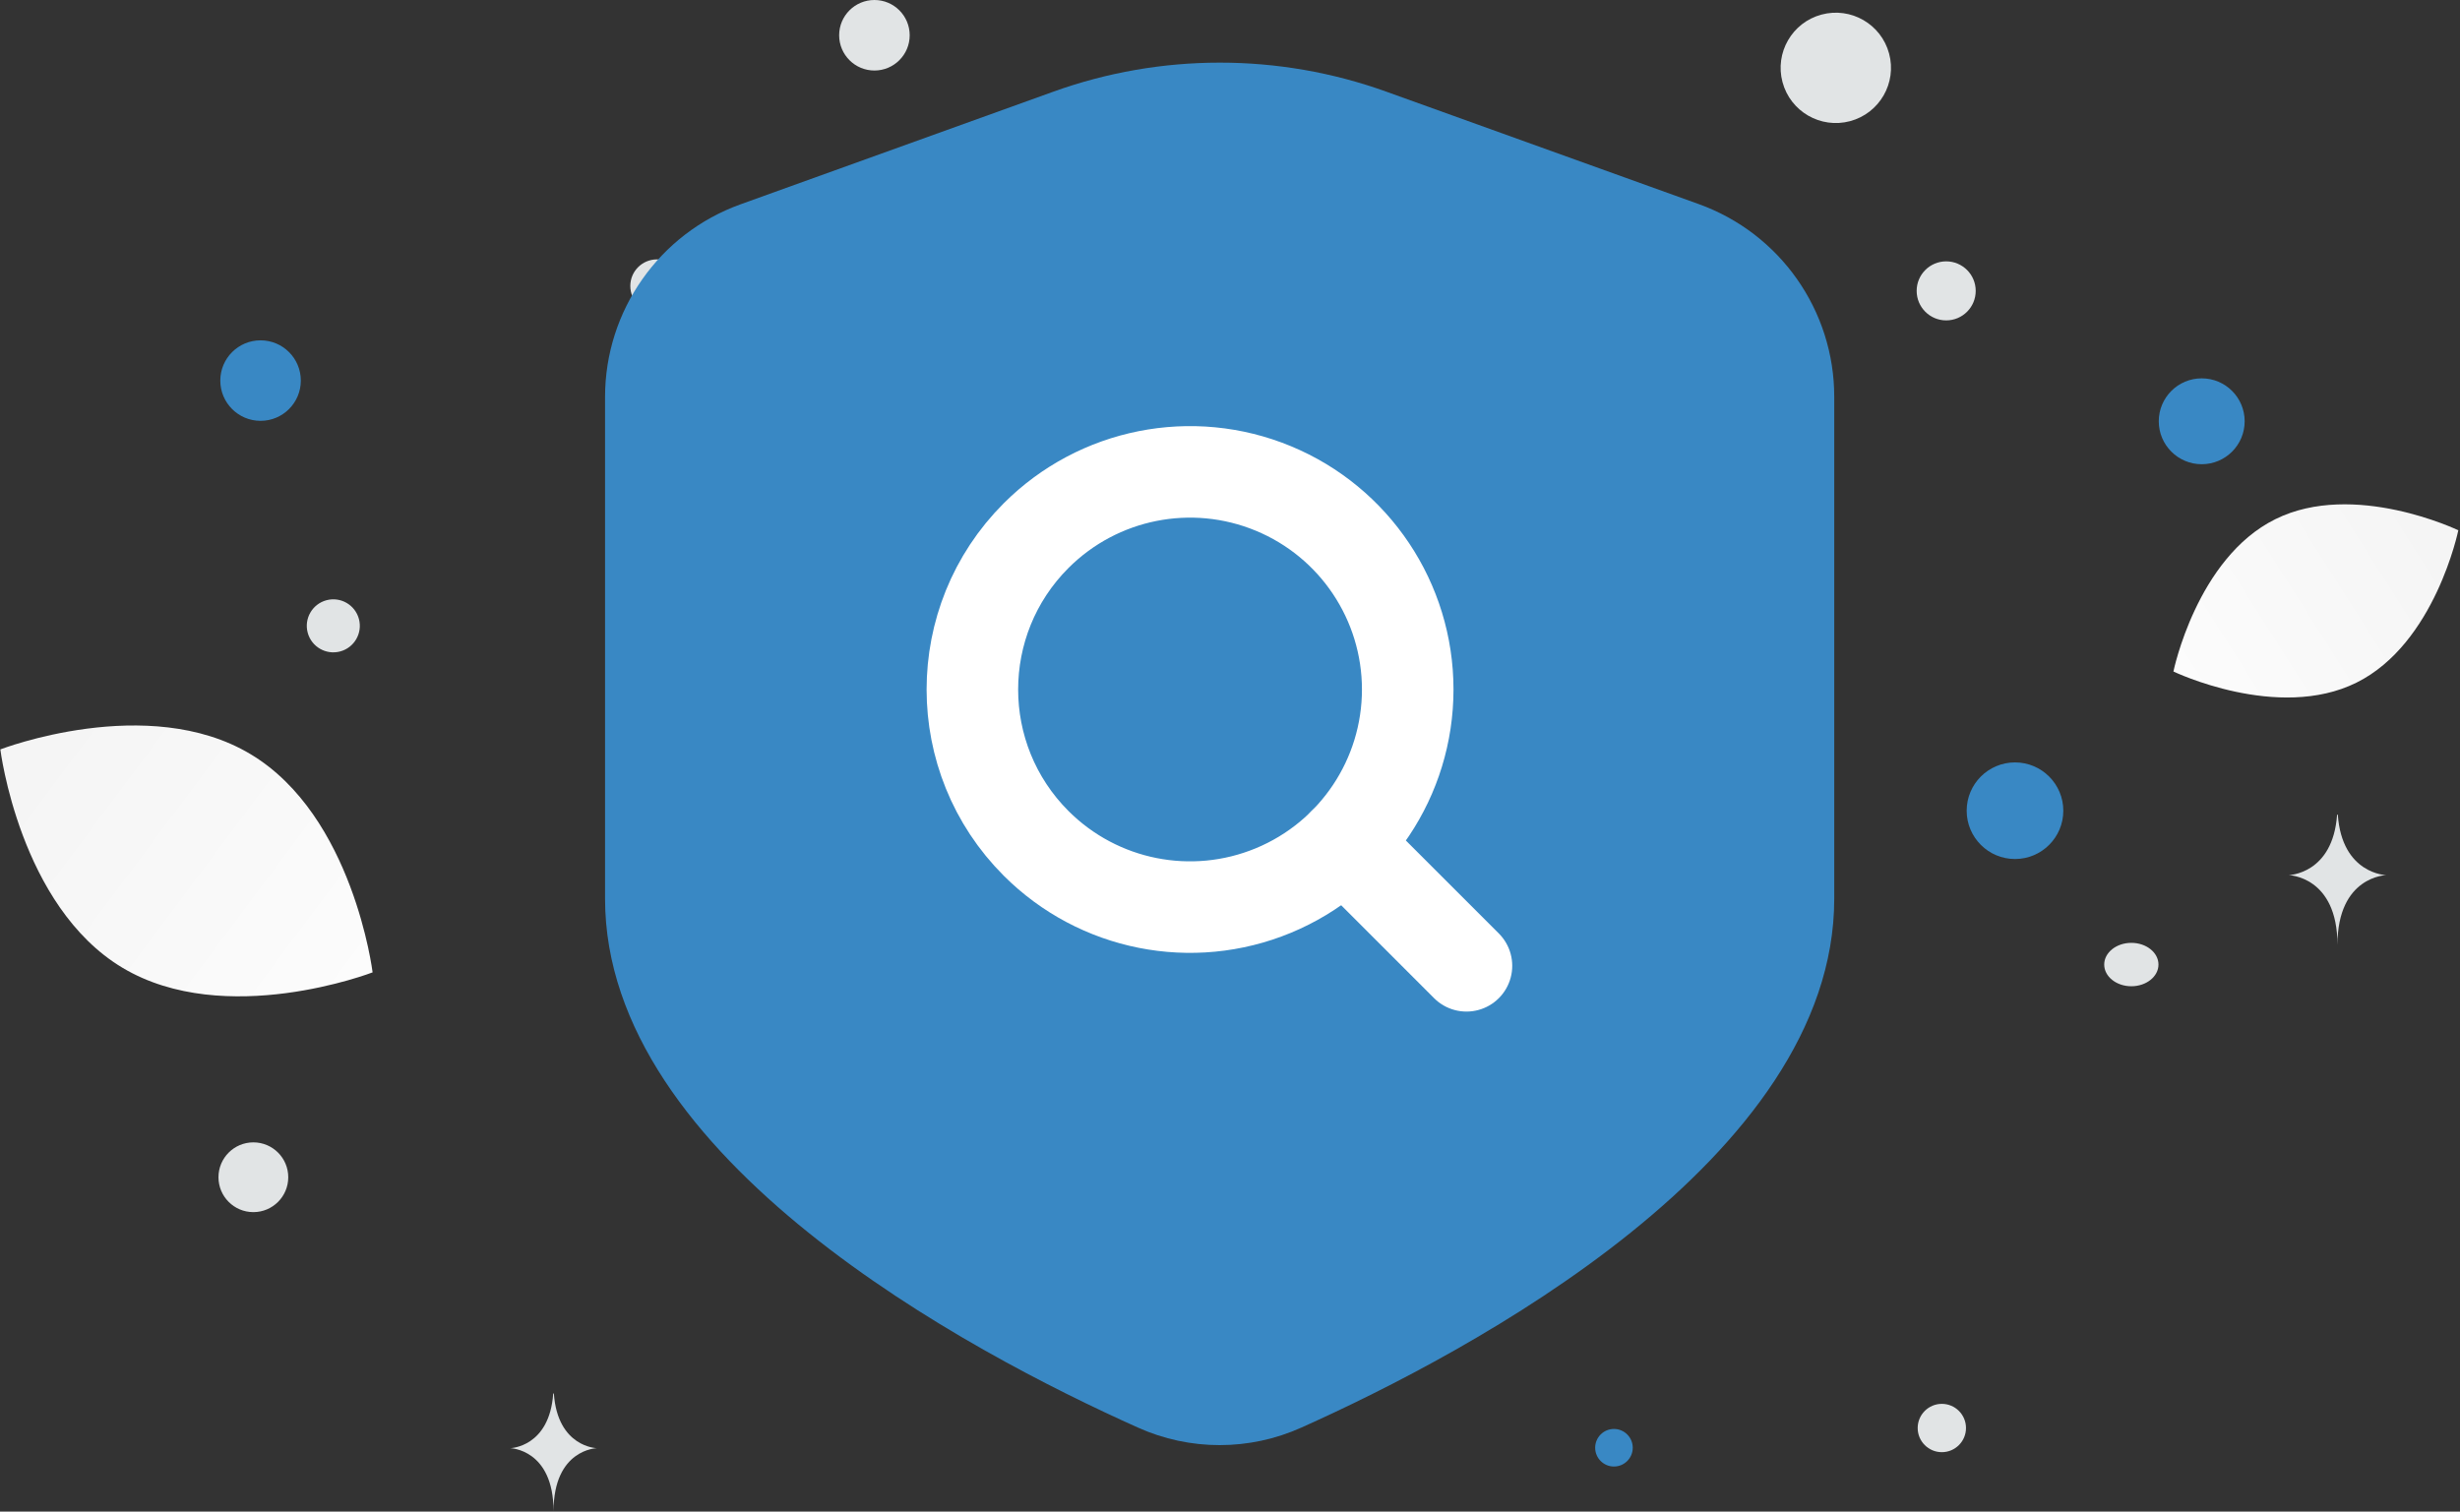 <?xml version="1.0" encoding="UTF-8"?>
<svg width="833px" height="512px" viewBox="0 0 833 512" version="1.1" xmlns="http://www.w3.org/2000/svg" xmlns:xlink="http://www.w3.org/1999/xlink">
    <rect x="0" y="0" width="833" height="512" fill="#333333" stroke="none"/>
    <title>388</title>
    <defs>
        <linearGradient x1="-41.766%" y1="98.44%" x2="185.94%" y2="-23.728%" id="linearGradient-1">
            <stop stop-color="#FFFFFF" offset="0%"></stop>
            <stop stop-color="#EEEEEE" offset="100%"></stop>
        </linearGradient>
        <linearGradient x1="139.618%" y1="109.653%" x2="-82.518%" y2="-40.567%" id="linearGradient-2">
            <stop stop-color="#FFFFFF" offset="0%"></stop>
            <stop stop-color="#EEEEEE" offset="100%"></stop>
        </linearGradient>
    </defs>
    <g id="Page-1" stroke="none" stroke-width="1" fill="none" fill-rule="evenodd">
        <g id="388" transform="translate(0.12, 0)">
            <path d="M797.822,231.22 C771.189,244.431 735.841,227.444 735.841,227.444 C735.841,227.444 743.697,189.045 770.344,175.852 C796.976,162.641 832.31,179.61 832.31,179.61 C832.31,179.61 824.454,218.009 797.822,231.22 Z" id="Path" fill="url(#linearGradient-1)" fill-rule="nonzero"></path>
            <path d="M41.327,327.774 C76.125,348.63 126.049,329.35 126.049,329.35 C126.049,329.35 119.522,276.263 84.702,255.431 C49.904,234.575 2.84217094e-14,253.831 2.84217094e-14,253.831 C2.84217094e-14,253.831 6.528,306.917 41.327,327.774 L41.327,327.774 Z" id="Path" fill="url(#linearGradient-2)" fill-rule="nonzero"></path>
            <circle id="Oval" fill="#3988C4" fill-rule="nonzero" transform="translate(745.42, 142.693) rotate(180) translate(-745.42, -142.693) " cx="745.42" cy="142.693" r="14.542"></circle>
            <circle id="Oval" fill="#3988C4" fill-rule="nonzero" transform="translate(682.194, 274.594) rotate(180) translate(-682.194, -274.594) " cx="682.194" cy="274.594" r="16.36"></circle>
            <circle id="Oval" fill="#3988C4" fill-rule="nonzero" transform="translate(88.111, 128.907) scale(-1, 1) translate(-88.111, -128.907) " cx="88.111" cy="128.907" r="13.633"></circle>
            <circle id="Oval" fill="#3988C4" fill-rule="nonzero" transform="translate(546.394, 490.362) scale(-1, 1) translate(-546.394, -490.362) " cx="546.394" cy="490.362" r="6.362"></circle>
            <circle id="Oval" fill="#E1E4E5" fill-rule="nonzero" transform="translate(657.422, 483.68) scale(-1, 1) translate(-657.422, -483.68) " cx="657.422" cy="483.68" r="8.18"></circle>
            <circle id="Oval" fill="#E1E4E5" fill-rule="nonzero" transform="translate(85.673, 398.745) scale(-1, 1) translate(-85.673, -398.745) " cx="85.673" cy="398.745" r="11.815"></circle>
            <circle id="Oval" fill="#E1E4E5" fill-rule="nonzero" transform="translate(222.309, 96.855) scale(-1, 1) translate(-222.309, -96.855) " cx="222.309" cy="96.855" r="8.992"></circle>
            <circle id="Oval" fill="#E1E4E5" fill-rule="nonzero" transform="translate(658.893, 98.523) scale(-1, 1) translate(-658.893, -98.523) " cx="658.893" cy="98.523" r="9.998"></circle>
            <circle id="Oval" fill="#E1E4E5" fill-rule="nonzero" transform="translate(112.745, 211.978) scale(-1, 1) rotate(105) translate(-112.745, -211.978) " cx="112.745" cy="211.978" r="8.978"></circle>
            <circle id="Oval" fill="#E1E4E5" fill-rule="nonzero" transform="translate(295.975, 11.943) scale(-1, 1) translate(-295.975, -11.943) " cx="295.975" cy="11.943" r="11.943"></circle>
            <ellipse id="Oval" fill="#E1E4E5" fill-rule="nonzero" transform="translate(721.591, 326.702) scale(-1, 1) translate(-721.591, -326.702) " cx="721.591" cy="326.702" rx="9.187" ry="7.35"></ellipse>
            <circle id="Oval" fill="#E1E4E5" fill-rule="nonzero" transform="translate(621.519, 22.987) scale(-1, 1) rotate(105) translate(-621.519, -22.987) " cx="621.519" cy="22.987" r="18.684"></circle>
            <path d="M791.261,275.941 L791.502,275.941 C792.925,296.106 807.922,296.417 807.922,296.417 C807.922,296.417 791.385,296.74 791.385,320.04 C791.385,296.74 774.848,296.417 774.848,296.417 C774.848,296.417 789.838,296.106 791.261,275.941 L791.261,275.941 Z M187.212,471.979 L187.426,471.979 C188.689,490.229 201.995,490.51 201.995,490.51 C201.995,490.51 187.322,490.802 187.322,511.89 C187.322,490.802 172.648,490.51 172.648,490.51 C172.648,490.51 185.95,490.229 187.212,471.979 L187.212,471.979 Z" id="Shape" fill="#E1E4E5" fill-rule="nonzero"></path>
            <path d="M620.99,304.38 L620.99,134.421 C620.996,105.17 602.654,79.058 575.135,69.142 L469.343,31.058 C432.889,17.933 392.999,17.933 356.545,31.058 L250.615,69.212 C223.12,79.119 204.783,105.196 204.76,134.421 L204.76,304.38 C204.76,392.69 328.311,458.038 385.126,483.498 C402.768,491.463 422.982,491.463 440.624,483.498 C497.439,458.039 620.99,392.552 620.99,304.38 L620.99,304.38 Z" id="Path" fill="#3988C4"></path>
            <path d="M350.732,285.656 C371.813,306.736 403.516,313.042 431.058,301.634 C458.601,290.225 476.559,263.349 476.559,233.537 C476.559,203.725 458.601,176.848 431.058,165.439 C403.516,154.031 371.813,160.337 350.732,181.417 C321.948,210.202 321.948,256.871 350.732,285.656" id="Path" stroke="#FFFFFF" stroke-width="31" stroke-linecap="round" stroke-linejoin="round"></path>
            <polygon id="Path" stroke="#FFFFFF" stroke-width="31" stroke-linecap="round" stroke-linejoin="round" points="496.449 327.129 454.97 285.65 496.449 327.129"></polygon>
        </g>
    </g>
</svg>